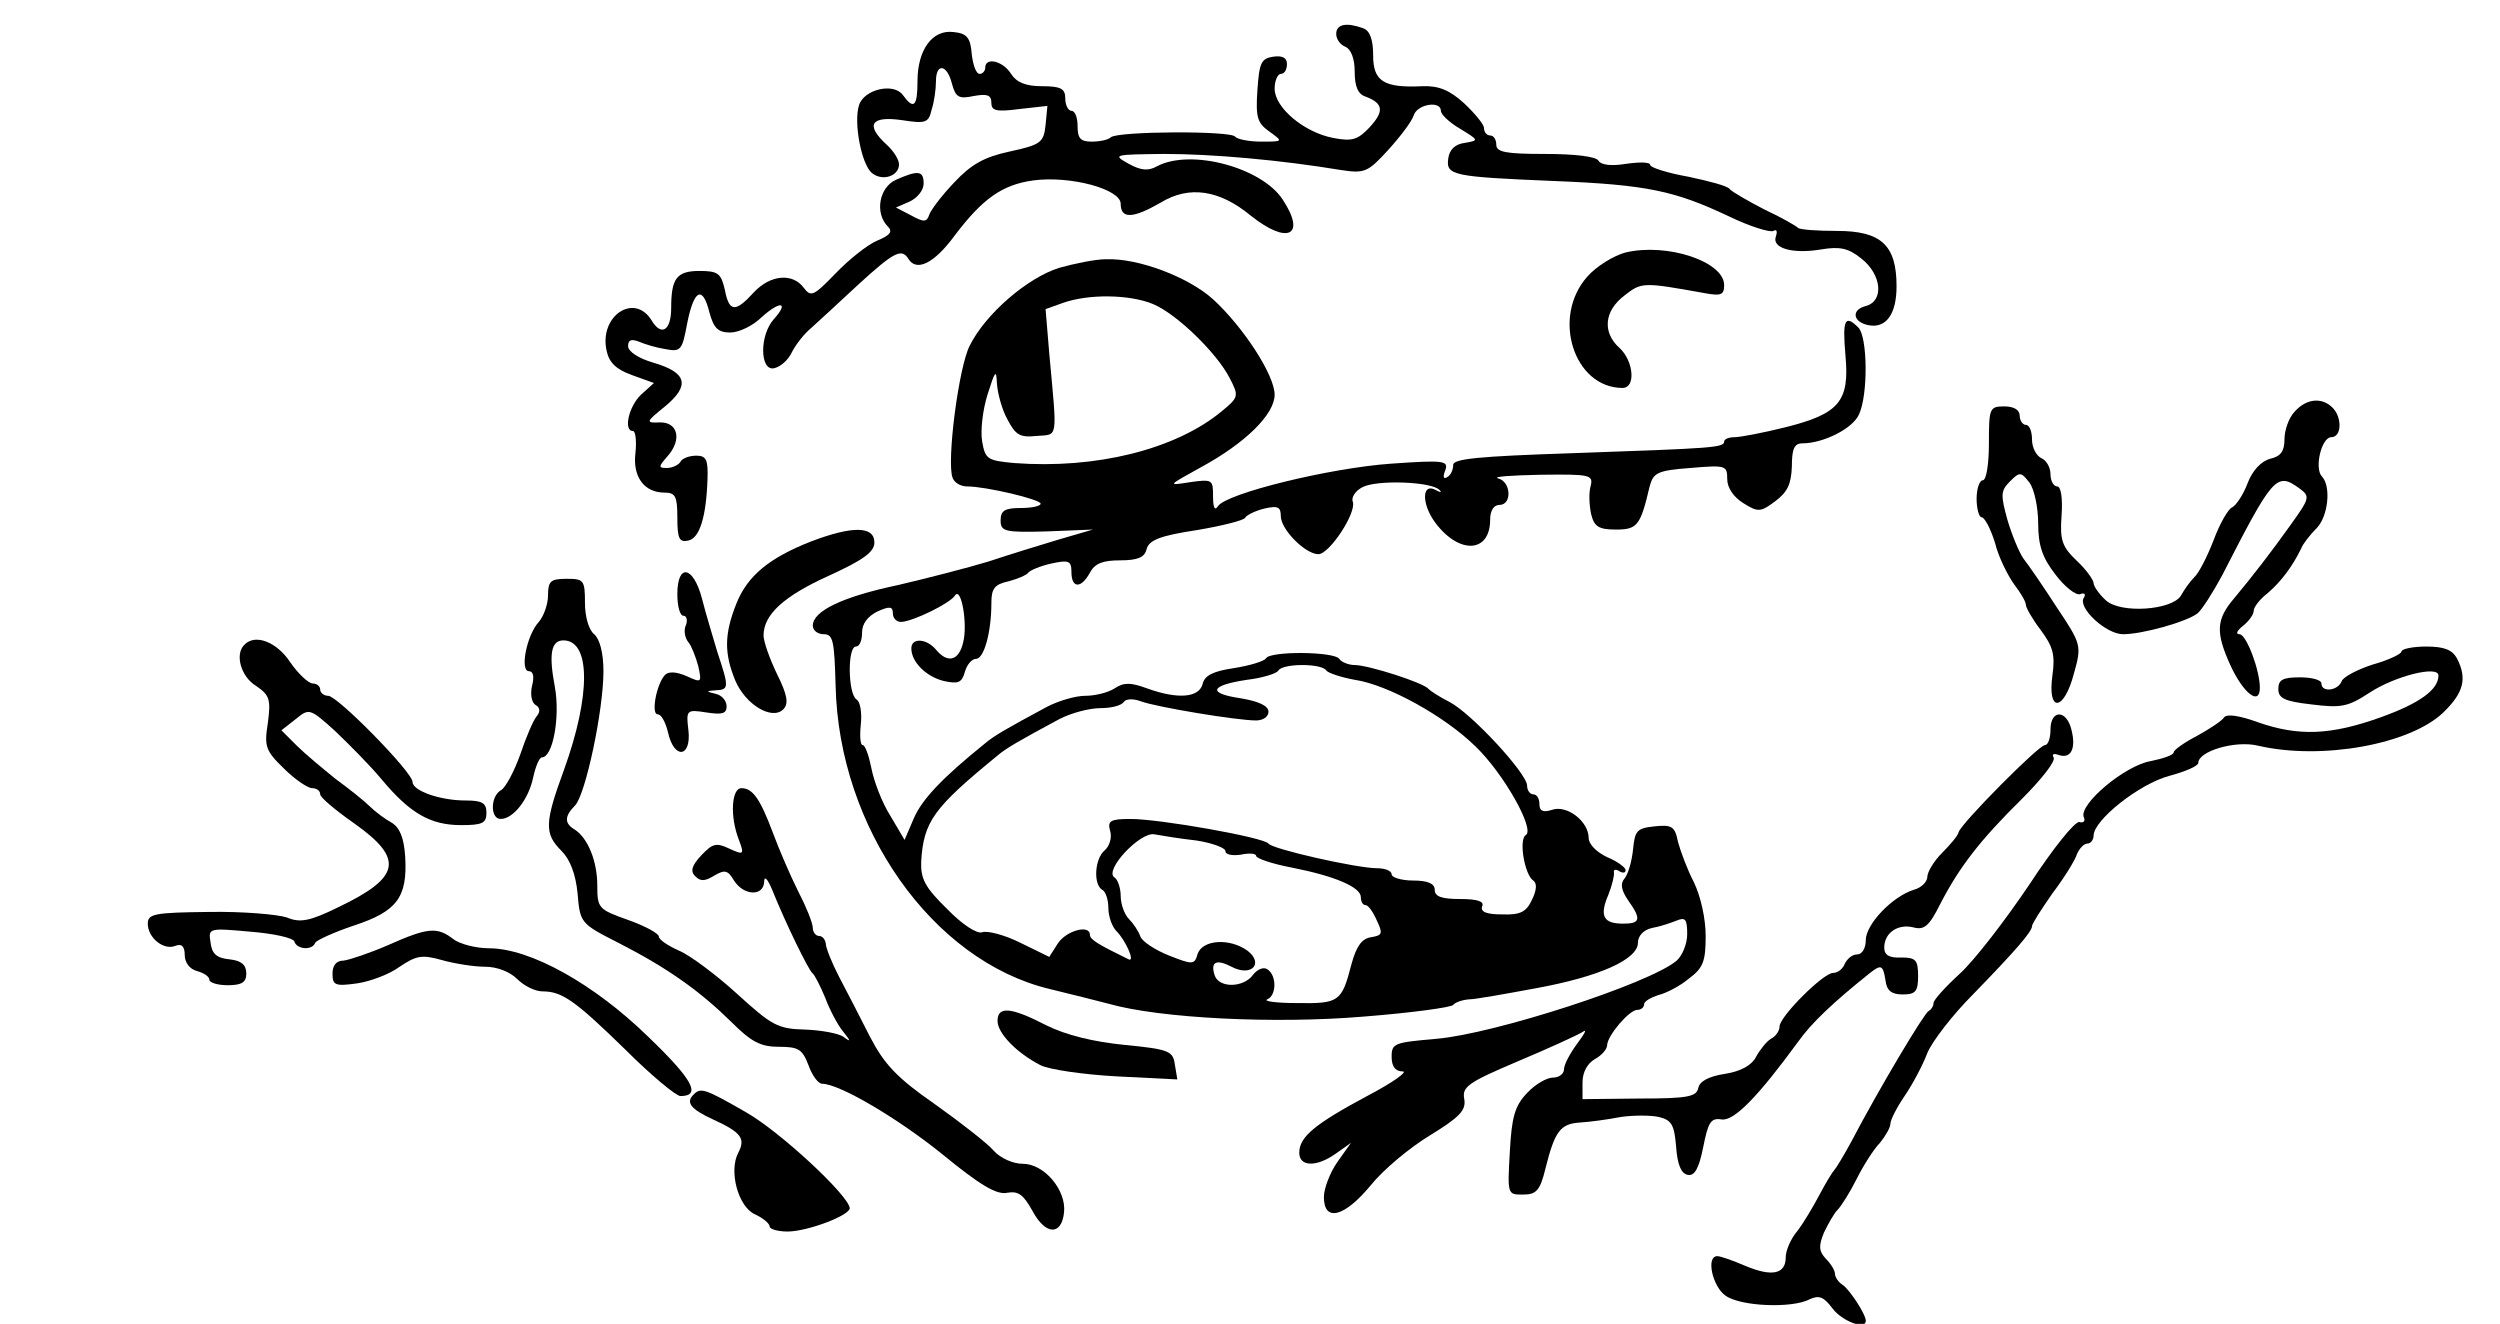 <?xml version="1.0" standalone="no"?>
<!DOCTYPE svg PUBLIC "-//W3C//DTD SVG 20010904//EN"
 "http://www.w3.org/TR/2001/REC-SVG-20010904/DTD/svg10.dtd">
<svg version="1.0" xmlns="http://www.w3.org/2000/svg"
 width="406pt" height="215pt" viewBox="0 0 406 215"
 preserveAspectRatio="xMidYMid meet">
<g transform="translate(0,215) scale(0.1,-0.1)"
fill="#000000" stroke="none">
<path d="M2170 2095 c0 -9 7 -18 15 -21 9 -4 15 -19 15 -40 0 -24 5 -37 18
-41 29 -11 30 -24 6 -50 -19 -20 -28 -23 -59 -17 -47 9 -95 49 -95 80 0 13 5
24 10 24 6 0 10 7 10 16 0 10 -7 14 -22 12 -20 -3 -23 -10 -26 -55 -3 -44 0
-53 20 -67 22 -16 22 -16 -14 -16 -20 0 -39 4 -42 8 -6 10 -192 9 -202 -1 -4
-4 -18 -7 -31 -7 -18 0 -23 5 -23 25 0 14 -4 25 -10 25 -5 0 -10 9 -10 20 0
16 -7 20 -38 20 -26 0 -41 6 -50 20 -13 21 -42 28 -42 10 0 -5 -4 -10 -9 -10
-6 0 -11 15 -13 33 -2 26 -8 33 -30 35 -34 4 -58 -29 -58 -80 0 -41 -6 -47
-24 -22 -15 20 -63 9 -71 -17 -9 -28 4 -96 21 -110 17 -14 44 -5 44 14 0 8 -9
22 -20 32 -35 32 -26 47 24 40 39 -6 44 -5 49 17 4 12 7 33 7 46 0 30 18 28
26 -4 6 -22 11 -25 35 -20 22 4 29 2 29 -11 0 -13 8 -15 46 -10 l45 5 -3 -31
c-3 -28 -7 -32 -58 -43 -42 -9 -63 -21 -91 -51 -20 -21 -38 -45 -40 -52 -4
-12 -9 -12 -29 -1 l-25 13 23 10 c12 6 22 18 22 29 0 21 -9 22 -45 6 -27 -12
-35 -54 -13 -76 8 -8 4 -14 -18 -23 -16 -7 -46 -31 -67 -53 -36 -37 -40 -39
-52 -23 -18 24 -54 21 -81 -8 -30 -33 -40 -32 -47 5 -6 26 -11 30 -41 30 -37
0 -46 -12 -46 -60 0 -37 -16 -47 -32 -20 -28 45 -85 7 -73 -49 4 -20 16 -31
41 -40 l36 -13 -21 -19 c-20 -19 -29 -59 -13 -59 4 0 6 -16 4 -35 -5 -39 14
-65 47 -65 18 0 21 -6 21 -41 0 -33 3 -40 17 -37 19 3 30 38 32 101 1 30 -2
37 -18 37 -11 0 -23 -4 -26 -10 -3 -5 -13 -10 -22 -10 -14 0 -14 2 1 19 24 27
17 56 -13 55 -23 -1 -22 1 9 26 41 34 36 55 -19 71 -24 7 -41 18 -41 27 0 10
5 12 18 7 9 -4 29 -10 43 -12 25 -5 27 -1 35 42 11 55 25 62 36 18 7 -26 14
-33 34 -33 14 0 37 11 51 25 30 27 45 25 20 -3 -24 -26 -23 -85 0 -80 10 2 23
13 29 26 6 12 20 30 31 39 11 10 46 42 77 71 58 53 70 59 81 42 13 -22 42 -8
75 37 46 61 78 83 128 90 60 8 142 -14 142 -38 0 -25 20 -24 65 2 46 28 95 21
146 -21 60 -48 91 -33 52 26 -34 52 -149 83 -204 54 -14 -8 -26 -7 -46 4 -27
15 -24 15 57 16 80 0 190 -10 287 -26 39 -6 44 -4 77 32 20 22 39 47 42 57 6
18 44 24 44 7 0 -6 14 -19 31 -29 31 -19 31 -19 8 -23 -16 -2 -25 -11 -27 -25
-4 -28 6 -30 173 -37 150 -6 195 -16 282 -57 35 -17 68 -27 73 -24 5 3 7 0 4
-9 -7 -19 27 -29 74 -21 30 5 44 2 65 -15 33 -26 37 -69 7 -77 -24 -6 -21 -26
4 -31 29 -6 46 18 46 63 0 67 -25 90 -97 90 -32 0 -60 2 -63 5 -3 3 -27 17
-55 30 -27 14 -53 29 -56 33 -3 5 -34 13 -67 20 -34 6 -62 15 -62 19 0 5 -17
5 -39 2 -24 -4 -41 -2 -45 5 -4 7 -39 11 -87 11 -64 0 -79 3 -79 15 0 8 -4 15
-10 15 -5 0 -10 5 -10 12 0 6 -15 24 -32 40 -24 22 -42 29 -68 28 -63 -3 -80
8 -80 50 0 25 -5 40 -16 44 -27 10 -44 7 -44 -9z"/>
<path d="M2640 1740 c-19 -5 -47 -22 -62 -39 -59 -66 -22 -181 57 -181 22 0
18 44 -5 65 -28 25 -25 60 8 85 28 22 30 22 130 4 27 -5 32 -3 32 13 0 38 -92
69 -160 53z"/>
<path d="M1720 1715 c-51 -16 -119 -74 -145 -126 -18 -34 -38 -189 -28 -215 3
-8 13 -14 24 -14 30 0 119 -21 119 -28 0 -4 -15 -7 -32 -7 -26 0 -33 -4 -33
-20 0 -18 6 -20 75 -18 l75 3 -55 -16 c-30 -9 -82 -25 -115 -36 -33 -10 -99
-27 -146 -38 -90 -19 -139 -42 -139 -66 0 -8 8 -14 18 -14 15 0 17 -11 19 -83
5 -231 157 -447 347 -493 33 -8 77 -19 96 -24 84 -24 271 -33 414 -21 77 6
143 15 146 19 3 4 14 8 25 9 11 0 60 9 109 18 104 19 166 47 166 74 0 11 9 21
23 24 12 2 30 8 40 12 14 6 17 2 17 -22 0 -16 -8 -35 -17 -43 -43 -37 -296
-119 -390 -127 -68 -6 -73 -7 -73 -29 0 -16 6 -24 18 -24 9 0 -16 -18 -56 -39
-86 -46 -112 -67 -112 -93 0 -23 28 -24 60 -1 l24 17 -22 -31 c-12 -17 -22
-43 -22 -57 0 -41 33 -33 76 19 20 25 63 61 96 81 49 30 59 41 56 59 -4 20 6
27 86 61 50 21 98 43 106 48 8 6 4 -2 -8 -18 -12 -16 -22 -35 -22 -42 0 -8 -8
-14 -18 -14 -10 0 -29 -11 -42 -25 -20 -21 -25 -39 -28 -95 -4 -70 -4 -70 21
-70 22 0 28 6 37 43 15 60 24 72 56 74 16 1 46 5 66 9 21 3 49 3 62 0 21 -5
25 -13 28 -48 2 -29 8 -44 19 -46 11 -2 18 10 25 45 8 40 12 48 30 45 20 -3
59 37 124 126 22 31 57 64 117 112 18 14 21 13 25 -12 2 -17 10 -23 28 -23 21
0 25 5 25 30 0 26 -4 30 -27 30 -20 -1 -28 4 -28 16 0 24 22 39 47 33 18 -5
26 2 44 38 31 60 65 104 132 170 32 32 56 62 52 68 -3 5 0 7 8 4 20 -7 29 10
21 41 -8 33 -34 33 -34 0 0 -14 -4 -25 -9 -25 -10 0 -134 -125 -140 -141 -1
-6 -14 -21 -27 -34 -13 -13 -24 -31 -24 -39 0 -8 -10 -18 -22 -21 -35 -11 -78
-56 -78 -82 0 -13 -6 -23 -14 -23 -8 0 -16 -7 -20 -15 -3 -8 -11 -15 -19 -15
-16 0 -87 -71 -87 -87 0 -7 -6 -16 -14 -20 -7 -4 -18 -18 -24 -29 -7 -14 -25
-24 -51 -28 -26 -4 -41 -12 -43 -23 -3 -14 -17 -17 -95 -17 l-93 -1 0 27 c0
17 8 31 20 38 11 6 20 16 20 23 1 16 36 57 49 57 6 0 11 4 11 9 0 5 11 11 23
15 13 3 36 15 50 27 23 17 27 28 27 69 0 28 -8 64 -19 87 -11 21 -22 51 -26
66 -5 25 -10 28 -38 25 -29 -3 -32 -7 -35 -38 -2 -19 -8 -40 -14 -47 -7 -8 -5
-19 6 -35 22 -31 20 -38 -8 -38 -32 0 -39 12 -24 47 6 15 10 32 9 36 -1 5 3 6
9 2 5 -3 10 -3 10 2 0 4 -13 14 -30 21 -17 8 -30 21 -30 31 0 27 -35 54 -59
46 -15 -5 -21 -2 -21 9 0 9 -4 16 -10 16 -5 0 -10 6 -10 14 0 20 -91 118 -126
136 -16 8 -31 18 -34 21 -7 10 -98 39 -120 39 -10 0 -22 5 -25 10 -8 12 -112
13 -119 1 -3 -5 -27 -12 -52 -16 -34 -5 -48 -12 -51 -26 -6 -22 -40 -25 -90
-7 -27 10 -38 10 -53 0 -11 -7 -32 -12 -48 -12 -15 0 -43 -8 -62 -18 -65 -35
-86 -47 -100 -59 -72 -58 -103 -92 -116 -122 l-15 -35 -23 39 c-14 22 -27 57
-31 78 -4 20 -10 37 -14 37 -4 0 -5 15 -3 34 2 18 -1 37 -7 40 -14 9 -15 86
-1 86 6 0 10 10 10 23 0 14 9 26 25 34 20 9 25 8 25 -3 0 -8 6 -14 13 -14 18
0 80 30 88 43 10 15 21 -47 13 -77 -7 -29 -25 -34 -44 -11 -15 18 -40 20 -40
2 0 -22 24 -46 53 -53 23 -5 29 -3 34 15 3 11 11 21 18 21 13 0 25 43 25 91 0
23 5 30 28 35 15 4 29 10 32 14 3 4 20 11 38 15 28 6 32 4 32 -14 0 -27 16
-27 30 -1 8 15 21 20 49 20 29 0 40 5 43 18 4 15 22 22 81 31 42 7 77 16 79
20 2 4 15 11 31 15 22 5 27 3 27 -12 0 -22 40 -62 61 -62 18 0 62 67 56 85 -3
7 4 18 16 24 23 12 113 9 125 -5 4 -4 1 -4 -6 0 -23 13 -24 -22 -1 -53 39 -52
89 -49 89 5 0 15 6 24 15 24 21 0 19 38 -2 43 -10 3 21 5 69 6 81 1 86 0 81
-19 -3 -11 -2 -31 1 -45 5 -20 12 -25 40 -25 35 0 40 6 55 70 6 22 12 26 66
30 58 5 60 4 60 -18 0 -14 10 -29 26 -39 24 -15 28 -15 52 3 20 15 26 28 27
57 0 28 4 37 17 37 34 0 82 24 92 47 15 32 14 126 -1 141 -22 22 -26 13 -21
-45 7 -75 -10 -95 -98 -117 -36 -9 -73 -16 -82 -16 -9 0 -17 -3 -17 -7 0 -10
-17 -11 -247 -19 -151 -5 -193 -9 -193 -19 0 -8 -4 -17 -10 -20 -6 -4 -7 1 -3
11 6 16 -2 17 -88 11 -99 -7 -267 -48 -281 -69 -5 -8 -8 -3 -8 16 0 27 -1 28
-37 23 -38 -6 -37 -6 17 24 72 39 120 86 120 118 0 32 -51 110 -100 155 -40
36 -121 67 -174 65 -17 0 -51 -7 -76 -14z m153 -59 c38 -16 103 -79 124 -120
15 -29 15 -31 -13 -54 -75 -62 -204 -94 -337 -84 -43 4 -47 6 -52 35 -3 18 1
52 9 77 12 38 14 41 15 17 1 -15 8 -42 17 -58 13 -25 20 -30 47 -27 36 3 34
-9 21 134 l-6 72 28 10 c42 15 109 14 147 -2z m281 -595 c3 -4 24 -11 46 -15
54 -8 146 -59 196 -108 46 -44 97 -135 82 -144 -12 -7 -2 -65 12 -74 6 -4 6
-15 -2 -31 -9 -20 -19 -25 -48 -24 -26 0 -36 4 -33 13 4 8 -7 12 -36 12 -30 0
-41 4 -41 15 0 10 -11 15 -35 15 -19 0 -35 5 -35 10 0 6 -11 10 -24 10 -32 0
-170 31 -176 40 -7 10 -176 40 -224 40 -33 0 -38 -3 -33 -20 3 -10 -1 -24 -9
-31 -16 -13 -19 -55 -4 -64 6 -3 10 -17 10 -30 0 -13 6 -30 13 -37 15 -15 31
-51 20 -46 -49 24 -63 32 -63 40 0 17 -38 7 -52 -14 l-14 -22 -47 23 c-26 13
-54 20 -62 17 -8 -3 -32 12 -57 38 -36 35 -43 49 -42 77 4 65 20 87 124 172
14 12 35 24 100 59 19 10 49 18 67 18 17 0 34 4 38 10 3 5 15 6 28 1 24 -9
155 -31 187 -31 11 0 20 6 20 14 0 10 -16 17 -45 22 -55 8 -50 21 10 30 25 3
48 10 51 15 7 12 71 12 78 0z m-211 -276 c26 -4 47 -12 47 -17 0 -6 11 -8 25
-6 14 3 25 2 25 -2 0 -4 26 -13 58 -19 71 -14 112 -32 112 -48 0 -7 3 -13 8
-13 4 0 12 -11 18 -25 10 -21 9 -24 -9 -27 -15 -2 -24 -14 -32 -43 -16 -62
-20 -65 -88 -64 -34 0 -56 3 -49 6 15 6 16 39 0 49 -6 4 -16 0 -23 -9 -15 -21
-54 -22 -62 -2 -8 23 2 28 27 15 32 -17 53 5 26 26 -29 21 -73 18 -81 -5 -5
-18 -8 -18 -46 -3 -23 9 -44 23 -47 31 -3 9 -12 22 -19 29 -7 7 -13 24 -13 37
0 13 -5 27 -10 30 -18 11 42 75 65 70 11 -2 41 -7 68 -10z"/>
<path d="M3727 1482 c-10 -10 -17 -31 -17 -45 0 -20 -6 -28 -23 -32 -15 -4
-29 -19 -37 -40 -7 -19 -19 -36 -25 -39 -6 -2 -20 -26 -30 -53 -10 -26 -24
-54 -32 -61 -7 -7 -16 -20 -21 -29 -14 -24 -98 -30 -122 -8 -11 10 -20 23 -20
28 0 5 -12 22 -27 36 -24 23 -28 33 -25 74 2 28 -1 47 -7 47 -6 0 -11 9 -11
20 0 11 -7 23 -15 26 -8 4 -15 17 -15 30 0 13 -4 24 -10 24 -5 0 -10 7 -10 15
0 9 -9 15 -25 15 -24 0 -25 -3 -25 -60 0 -33 -4 -60 -10 -60 -5 0 -10 -13 -10
-30 0 -16 4 -30 8 -30 5 0 15 -19 22 -42 6 -24 21 -53 31 -67 10 -13 19 -28
19 -33 0 -5 11 -24 24 -41 20 -27 24 -40 19 -75 -8 -60 19 -57 35 4 13 46 12
48 -28 108 -22 34 -46 69 -54 79 -7 10 -19 39 -26 63 -11 40 -11 47 4 62 16
16 18 16 32 -2 8 -11 14 -41 14 -66 0 -36 7 -56 28 -83 15 -20 33 -34 40 -32
7 3 10 0 6 -6 -10 -16 36 -59 64 -59 31 0 103 20 121 34 7 6 25 34 40 62 82
160 88 168 125 141 18 -13 17 -16 -13 -58 -32 -45 -63 -85 -93 -121 -29 -34
-30 -55 -6 -108 21 -46 48 -67 48 -37 0 29 -22 87 -33 87 -7 0 -4 6 6 14 9 7
17 18 17 24 0 6 10 19 23 29 21 18 40 43 54 72 3 8 15 23 25 33 19 19 24 68 9
84 -13 13 -1 64 15 64 17 0 18 32 2 48 -17 17 -42 15 -61 -6z"/>
<path d="M1318 1271 c-69 -27 -104 -56 -122 -101 -20 -50 -20 -81 -2 -125 17
-40 60 -65 78 -47 9 9 7 23 -10 57 -12 25 -22 53 -22 63 0 34 33 64 106 97 57
26 74 39 74 54 0 27 -36 27 -102 2z"/>
<path d="M1100 1185 c0 -19 4 -35 10 -35 5 0 7 -7 4 -15 -4 -8 -2 -21 4 -28 5
-6 12 -24 16 -39 6 -27 5 -27 -19 -16 -16 7 -29 8 -35 2 -14 -15 -23 -64 -12
-64 6 0 13 -13 17 -30 10 -44 38 -40 33 4 -4 33 -3 34 29 29 26 -4 33 -2 33
10 0 9 -8 18 -17 20 -17 4 -17 5 0 6 21 1 21 5 2 62 -7 24 -19 63 -25 87 -14
53 -40 58 -40 7z"/>
<path d="M890 1183 c0 -14 -7 -34 -15 -43 -20 -22 -31 -80 -16 -80 7 0 9 -9 5
-24 -3 -13 -1 -27 6 -31 7 -4 8 -11 1 -19 -5 -6 -17 -34 -26 -61 -10 -28 -24
-54 -31 -58 -18 -10 -18 -47 -1 -47 21 0 46 33 53 68 4 18 10 32 14 32 18 0
30 66 21 115 -10 53 -6 75 14 75 44 0 45 -88 1 -210 -32 -87 -32 -104 -4 -132
14 -14 23 -38 26 -69 4 -48 5 -49 66 -80 82 -42 133 -79 183 -128 33 -33 48
-41 78 -41 32 0 38 -4 48 -30 6 -17 16 -30 22 -30 28 0 123 -56 196 -115 61
-50 88 -66 105 -62 18 3 26 -3 41 -30 21 -39 47 -40 51 -2 4 36 -32 79 -67 79
-16 0 -36 9 -47 21 -10 12 -54 46 -96 76 -62 43 -82 65 -105 109 -15 30 -38
74 -50 97 -12 23 -22 48 -22 55 -1 6 -5 12 -11 12 -5 0 -10 6 -10 13 0 8 -11
35 -24 60 -13 26 -31 68 -41 95 -21 56 -33 72 -51 72 -16 0 -19 -46 -4 -84 9
-24 8 -25 -16 -14 -21 10 -27 8 -45 -11 -16 -17 -18 -26 -10 -34 9 -9 16 -8
31 1 17 10 22 9 32 -8 16 -25 48 -26 49 -2 0 10 5 6 13 -13 22 -55 59 -130 65
-135 4 -3 13 -21 21 -40 7 -19 20 -44 29 -55 13 -16 13 -18 1 -9 -8 6 -37 11
-63 12 -44 1 -54 7 -110 58 -34 31 -77 63 -94 70 -18 8 -33 18 -33 23 0 5 -22
17 -50 27 -48 17 -50 19 -50 56 0 39 -15 77 -37 91 -17 10 -16 22 1 39 17 18
46 154 46 218 0 30 -6 52 -15 60 -9 7 -15 29 -15 51 0 37 -2 39 -30 39 -26 0
-30 -4 -30 -27z"/>
<path d="M397 1103 c-16 -15 -6 -52 19 -67 22 -15 24 -22 19 -60 -6 -38 -4
-45 26 -74 18 -18 39 -32 46 -32 7 0 13 -4 13 -10 0 -5 25 -26 55 -47 82 -58
76 -88 -27 -137 -45 -22 -61 -25 -82 -16 -15 5 -72 10 -127 9 -88 -1 -99 -3
-99 -19 0 -23 26 -44 45 -36 10 4 15 -1 15 -15 0 -12 8 -23 20 -26 11 -3 20
-9 20 -14 0 -5 14 -9 30 -9 23 0 30 5 30 19 0 14 -8 21 -27 23 -21 2 -29 9
-31 27 -4 24 -3 24 64 18 38 -3 70 -10 72 -16 4 -13 29 -15 34 -2 2 4 30 17
63 28 70 23 87 46 83 112 -2 31 -9 47 -22 55 -11 6 -27 18 -35 26 -9 9 -34 29
-56 45 -21 17 -50 41 -63 54 l-25 25 23 18 c22 18 23 18 64 -19 22 -21 57 -56
76 -79 46 -55 79 -74 129 -74 34 0 41 3 41 20 0 16 -7 20 -34 20 -42 0 -86 16
-86 30 0 16 -122 140 -137 140 -7 0 -13 5 -13 10 0 6 -6 10 -12 10 -7 0 -24
16 -37 35 -22 33 -57 46 -74 28z"/>
<path d="M3900 1092 c0 -4 -21 -14 -46 -21 -25 -8 -48 -20 -51 -27 -6 -16 -33
-19 -33 -4 0 6 -16 10 -35 10 -28 0 -35 -4 -35 -19 0 -15 10 -20 54 -25 48 -6
59 -4 94 19 41 27 112 45 112 28 0 -23 -30 -45 -94 -68 -81 -29 -133 -31 -199
-8 -30 11 -51 14 -55 8 -4 -6 -24 -19 -44 -30 -21 -11 -38 -23 -38 -27 0 -4
-17 -10 -37 -14 -42 -7 -117 -70 -109 -91 3 -6 0 -10 -7 -8 -7 2 -43 -43 -81
-101 -39 -58 -89 -123 -113 -145 -24 -22 -43 -43 -43 -48 0 -5 -4 -11 -8 -13
-7 -3 -81 -127 -126 -213 -12 -22 -24 -42 -27 -45 -3 -3 -14 -21 -24 -40 -10
-19 -26 -46 -36 -59 -11 -13 -19 -32 -19 -43 0 -27 -22 -32 -65 -14 -21 9 -41
16 -46 16 -19 0 -8 -49 13 -64 25 -18 109 -21 137 -6 15 7 23 4 37 -15 16 -21
54 -35 54 -20 0 11 -26 50 -37 58 -7 4 -13 13 -13 18 0 6 -7 17 -15 25 -11 12
-12 20 -3 42 7 15 17 32 22 37 6 6 20 28 31 50 11 22 28 49 38 59 9 11 17 25
17 31 0 6 10 26 23 45 13 19 30 51 37 70 8 19 41 62 75 96 68 70 95 101 95
110 0 4 15 27 33 53 19 25 37 54 40 64 4 9 11 17 17 17 5 0 10 6 10 13 0 25
74 84 123 97 26 7 47 16 47 21 0 19 60 37 97 28 103 -24 247 2 301 54 33 32
39 55 22 88 -8 14 -21 19 -50 19 -22 0 -40 -4 -40 -8z"/>
<path d="M630 615 c-30 -13 -63 -24 -72 -25 -12 0 -18 -8 -18 -21 0 -19 4 -21
40 -16 21 3 53 15 69 27 27 18 36 20 68 11 21 -6 53 -11 71 -11 19 0 40 -8 52
-20 11 -11 29 -20 41 -20 32 0 53 -15 135 -95 41 -41 82 -75 89 -75 34 0 21
26 -52 96 -88 86 -192 144 -259 144 -21 0 -48 7 -58 15 -26 20 -41 19 -106
-10z"/>
<path d="M1620 492 c0 -20 31 -52 70 -72 14 -7 69 -15 123 -18 l99 -5 -4 24
c-3 22 -9 25 -81 32 -51 5 -96 16 -128 32 -58 30 -79 31 -79 7z"/>
<path d="M1127 373 c-14 -13 -6 -24 31 -41 46 -21 53 -31 41 -54 -16 -30 0
-88 27 -100 13 -6 24 -15 24 -20 0 -4 13 -8 29 -8 32 0 101 26 101 38 -2 21
-114 125 -169 156 -66 38 -73 40 -84 29z"/>
</g>
</svg>
